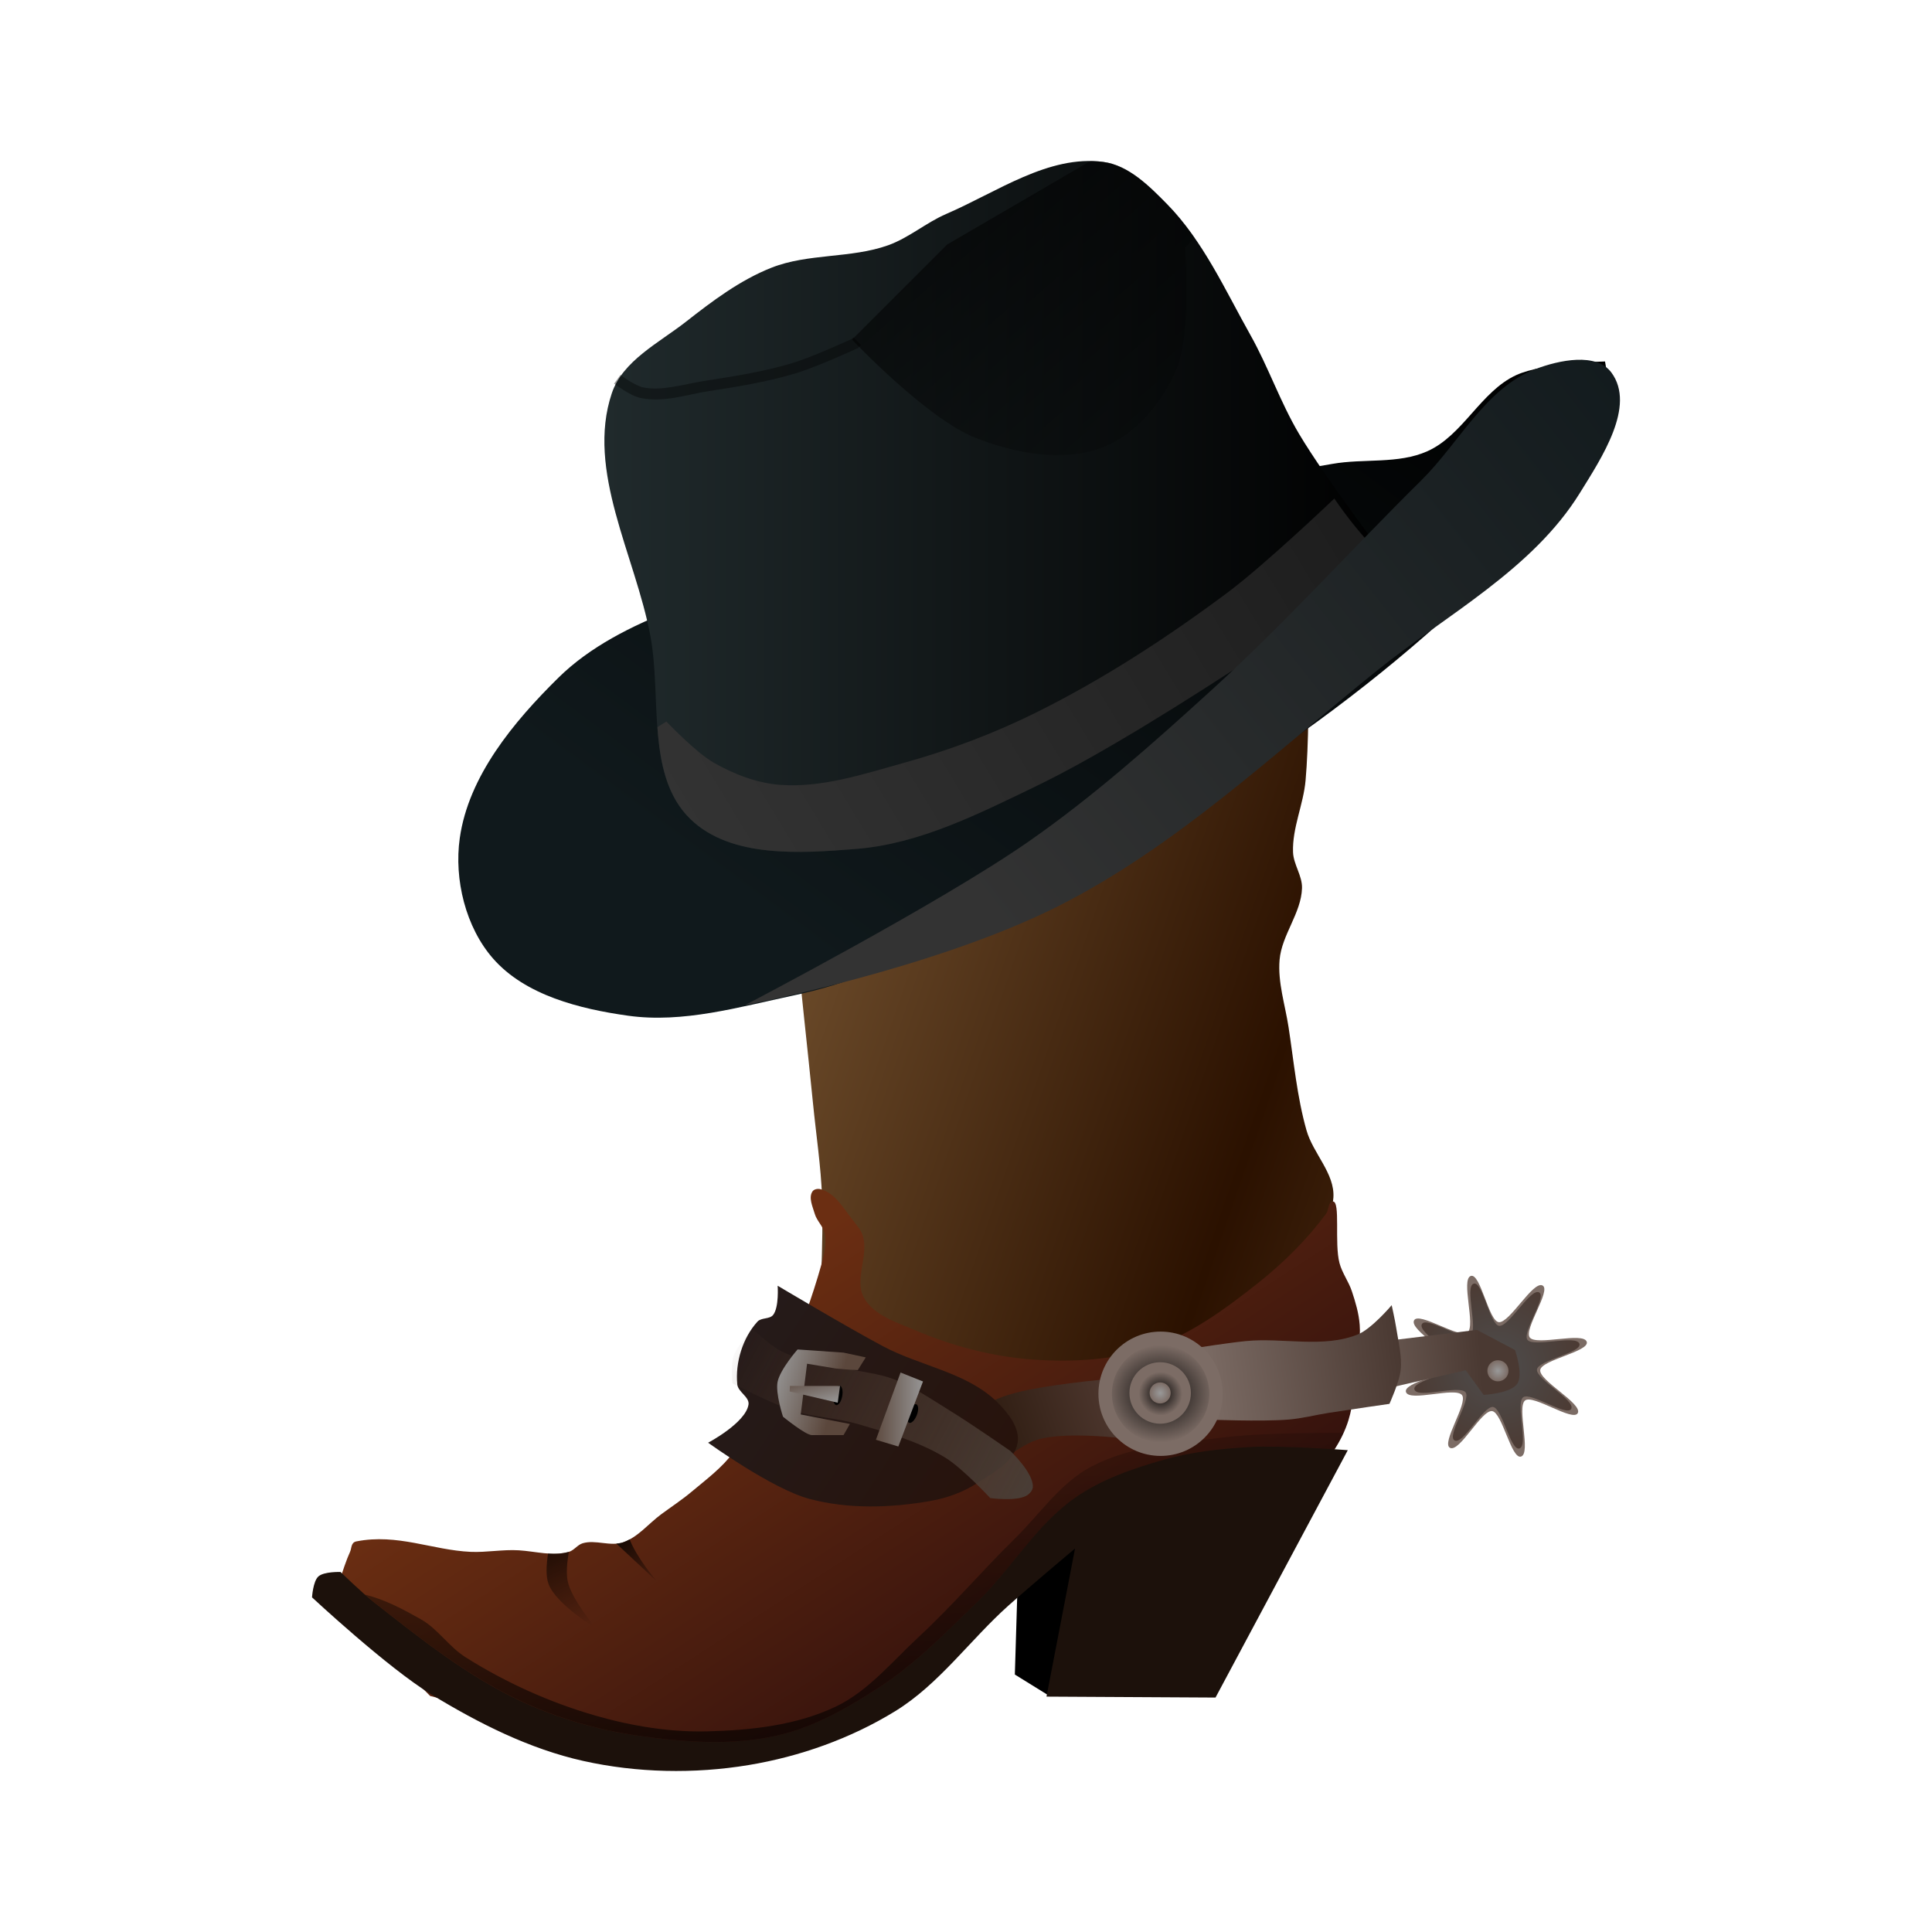 <svg:svg xmlns:dc="http://purl.org/dc/elements/1.1/" xmlns:ns1="http://www.w3.org/1999/xlink" xmlns:ns3="http://creativecommons.org/ns#" xmlns:rdf="http://www.w3.org/1999/02/22-rdf-syntax-ns#" xmlns:svg="http://www.w3.org/2000/svg" height="357.415" id="svg2" version="1.1" viewBox="-21.704 -19.652 357.415 357.415" width="357.415">
  <svg:defs id="defs6">
    <svg:linearGradient id="linearGradient3172">
      <svg:stop id="stop3174" offset="0" stop-color="#5b473c" />
      <svg:stop id="stop3176" offset="1" stop-color="#999" />
    </svg:linearGradient>
    <svg:linearGradient gradientUnits="userSpaceOnUse" id="linearGradient4170" x1="403" x2="633.77" y1="128.29" y2="207.8">
      <svg:stop id="stop3028" offset="0" stop-color="#805d37" />
      <svg:stop id="stop3034" offset=".5" stop-color="#2b1100" />
      <svg:stop id="stop3030" offset="1" stop-color="#805d37" />
    </svg:linearGradient>
    <svg:linearGradient gradientUnits="userSpaceOnUse" id="linearGradient4172" x1="402.61" x2="461.27" y1="221.21" y2="311.65">
      <svg:stop id="stop3046" offset="0" stop-color="#6b2e12" />
      <svg:stop id="stop3048" offset="1" stop-color="#280b0b" />
    </svg:linearGradient>
    <svg:radialGradient cx="-244.78" cy="4.317" gradientTransform="matrix(1 0 0 .994 0 .028)" gradientUnits="userSpaceOnUse" id="radialGradient4174" r="18.846">
      <svg:stop id="stop3130" offset="0" stop-color="#4d4d4d" />
      <svg:stop id="stop3128" offset="1" stop-color="#4c3b34" />
    </svg:radialGradient>
    <svg:linearGradient gradientUnits="userSpaceOnUse" id="linearGradient4176" x1="497.77" x2="459.89" y1="227.03" y2="240.23">
      <svg:stop id="stop3154" offset="0" stop-color="#5e453e" />
      <svg:stop id="stop3156" offset="1" stop-color="#28170b" />
    </svg:linearGradient>
    <svg:linearGradient gradientUnits="userSpaceOnUse" id="linearGradient4178" x1="409.58" x2="409.7" y1="340.76" y2="220.86">
      <svg:stop id="stop3066" offset="0" />
      <svg:stop id="stop3068" offset="1" stop-opacity="0" />
    </svg:linearGradient>
    <svg:linearGradient gradientUnits="userSpaceOnUse" id="linearGradient4180" x1="460.74" x2="408.04" y1="253.29" y2="218.38">
      <svg:stop id="stop3146" offset="0" stop-color="#27130c" />
      <svg:stop id="stop3148" offset="1" stop-color="#241c1c" />
    </svg:linearGradient>
    <svg:linearGradient gradientUnits="userSpaceOnUse" id="linearGradient4182" x1="555.37" x2="532.83" y1="229.45" y2="231.21">
      <svg:stop id="stop3118" offset="0" stop-color="#4a3932" />
      <svg:stop id="stop3120" offset="1" stop-color="#706059" />
    </svg:linearGradient>
    <svg:linearGradient gradientUnits="userSpaceOnUse" id="linearGradient4184" x1="503.58" x2="540.23" y1="231.31" y2="226.61">
      <svg:stop id="stop3110" offset="0" stop-color="#7c6c65" />
      <svg:stop id="stop3112" offset="1" stop-color="#4a3932" />
    </svg:linearGradient>
    <svg:linearGradient gradientUnits="userSpaceOnUse" id="linearGradient4186" x1="473.35" x2="415.8" y1="252.5" y2="222.58">
      <svg:stop id="stop3164" offset="0" stop-color="#483e37" />
      <svg:stop id="stop3166" offset="1" stop-color="#5c4336" stop-opacity="0" />
    </svg:linearGradient>
    <svg:radialGradient cx="244.77" cy="429.19" gradientTransform="matrix(1.111 0 0 1 -27.165 -.001)" gradientUnits="userSpaceOnUse" id="radialGradient4188" r="12.446">
      <svg:stop id="stop3076" offset="0" />
      <svg:stop id="stop3078" offset="1" stop-opacity="0" />
    </svg:radialGradient>
    <svg:radialGradient cx="244.77" cy="429.19" gradientUnits="userSpaceOnUse" id="radialGradient4190" r="12.446">
      <svg:stop id="stop3088" offset="0" />
      <svg:stop id="stop3090" offset="1" stop-opacity="0" />
    </svg:radialGradient>
    <svg:radialGradient cx="244.77" cy="429.19" gradientUnits="userSpaceOnUse" id="radialGradient4192" r="12.446">
      <svg:stop id="stop3102" offset="0" stop-color="#999" />
      <svg:stop id="stop3100" offset="1" stop-color="#7c6c65" />
    </svg:radialGradient>
    <svg:linearGradient gradientUnits="userSpaceOnUse" id="linearGradient4194" x1="435.61" x2="423.37" y1="232.88" y2="229.14" ns1:href="#linearGradient3172" />
    <svg:linearGradient gradientUnits="userSpaceOnUse" id="linearGradient4196" x1="442.58" x2="452.29" y1="235.23" y2="235.23" ns1:href="#linearGradient3172" />
    <svg:linearGradient gradientTransform="matrix(.168 .679 -.679 .168 516.29 -111.64)" gradientUnits="userSpaceOnUse" id="linearGradient4198" x1="442.58" x2="452.29" y1="235.23" y2="235.23" ns1:href="#linearGradient3172" />
    <svg:linearGradient gradientUnits="userSpaceOnUse" id="linearGradient4202" x1="380.11" x2="391.34" y1="252.52" y2="274.82">
      <svg:stop id="stop3990" offset="0" />
      <svg:stop id="stop3992" offset="1" stop-opacity="0" />
    </svg:linearGradient>
    <svg:linearGradient gradientUnits="userSpaceOnUse" id="linearGradient4204" x1="393.89" x2="404.26" y1="256.07" y2="268.1">
      <svg:stop id="stop3982" offset="0" />
      <svg:stop id="stop3984" offset="1" stop-opacity="0" />
    </svg:linearGradient>
    <svg:linearGradient gradientUnits="userSpaceOnUse" id="linearGradient4206" x1="449.04" x2="512.16" y1="116.66" y2="80.156">
      <svg:stop id="stop4016" offset="0" stop-color="#805d37" />
      <svg:stop id="stop4018" offset=".441" stop-color="#2b1100" />
      <svg:stop id="stop4020" offset="1" stop-color="#805d37" />
    </svg:linearGradient>
    <svg:linearGradient gradientUnits="userSpaceOnUse" id="linearGradient3169" x1="-239.15" x2="-138.19" y1="168.94" y2="32.817">
      <svg:stop id="stop4053" offset="0" stop-color="#10191c" />
      <svg:stop id="stop4055" offset="1" />
    </svg:linearGradient>
    <svg:linearGradient gradientUnits="userSpaceOnUse" id="linearGradient3171" x1="-263.76" x2="-118.35" y1="96.341" y2="96.341">
      <svg:stop id="stop4061" offset="0" stop-color="#202a2c" />
      <svg:stop id="stop4063" offset="1" />
    </svg:linearGradient>
    <svg:linearGradient gradientUnits="userSpaceOnUse" id="linearGradient3173" x1="-242.79" x2="-107.78" y1="166.28" y2="84.728">
      <svg:stop id="stop4082" offset="0" stop-color="#333" />
      <svg:stop id="stop4084" offset="1" stop-color="#1a1a1a" />
    </svg:linearGradient>
    <svg:linearGradient gradientUnits="userSpaceOnUse" id="linearGradient3175" x1="-194.3" x2="-64.14" y1="169.37" y2="66.695">
      <svg:stop id="stop4069" offset="0" stop-color="#333" />
      <svg:stop id="stop4071" offset="1" stop-color="#10191c" />
    </svg:linearGradient>
    <svg:linearGradient gradientUnits="userSpaceOnUse" id="linearGradient3177" x1="-239.65" x2="-152.22" y1="-1.378" y2="99.537">
      <svg:stop id="stop4037" offset="0" />
      <svg:stop id="stop4039" offset="1" stop-opacity="0" />
    </svg:linearGradient>
  </svg:defs>
  <svg:g id="g4106" transform="translate(-302.75 5.867)">
    <svg:path d="m474.95 288.08-6.16-3.814 0.587-19.362 13.494-7.921z" id="path4022" />
    <svg:path d="m433.13 196.03c-0.217-5.831-1.105-11.618-1.681-17.425-1.07-10.79-2.319-21.562-3.297-32.36-1.577-17.408-4.149-52.274-4.149-52.274l0.83-10.787s20.935-12.522 32.36-11.616c6.293 0.499 10.285 8.912 16.595 9.127 8.533 0.291 14.699-10.508 23.233-10.787 9.189-0.3 25.722 9.957 25.722 9.957s0.981 26.049-0.17 38.998c-0.398 4.475-2.481 8.787-2.319 13.276 0.082 2.279 1.726 4.358 1.659 6.638-0.134 4.634-3.754 8.656-4.149 13.276-0.356 4.17 1.024 8.309 1.659 12.446 0.98 6.382 1.557 12.872 3.319 19.084 1.219 4.299 5.261 7.987 4.978 12.446-0.36 5.684-8.297 14.935-8.297 14.935l-23.706 21.09-11.973 4.632-51.103-18.254s0.767-14.939 0.489-22.403z" fill="url(#linearGradient4170)" id="path2991" />
    <svg:path d="m342.87 270.37s1.634-5.995 2.934-8.801c0.317-0.684 0.14-1.73 1.173-1.934 7.599-1.495 14.059 1.611 21.122 1.934 2.944 0.134 5.947-0.468 8.924-0.286 3.148 0.192 6.268 1.143 9.264 0.286 0.962-0.275 1.588-1.301 2.546-1.587 2.386-0.712 5.111 0.633 7.468-0.17 2.762-0.941 4.705-3.453 7.053-5.186 1.869-1.38 3.821-2.656 5.601-4.149 2.773-2.326 5.766-4.532 7.883-7.468 7.454-10.338 12.734-22.372 16.18-34.642 0.508-1.808 0.952-3.752 0.622-5.601-0.244-1.37-1.48-2.397-1.867-3.734-0.386-1.335-1.196-2.999-0.415-4.149 0.283-0.416 0.964-0.537 1.452-0.415 2.799 0.7 4.416 3.767 6.223 6.016 0.661 0.823 1.363 1.684 1.659 2.697 1.069 3.65-1.66 8.095 0.207 11.409 1.846 3.276 6.083 4.542 9.542 6.016 6.881 2.931 14.319 4.873 21.781 5.393 7.351 0.513 15.003 0.066 21.988-2.282 7.205-2.422 13.538-7.108 19.499-11.824 4.716-3.731 9.07-8.031 12.654-12.861 0.516-0.696 0.38-2.231 1.245-2.282 1.471-0.087 0.255 7.713 1.245 11.409 0.488 1.824 1.684 3.394 2.282 5.186 0.674 2.021 1.292 4.099 1.452 6.223 0.198 2.628-0.324 5.264-0.622 7.883-0.372 3.265-0.486 6.609-1.452 9.749-0.609 1.981-1.563 3.866-2.697 5.601-0.349 0.534-1.245 1.452-1.245 1.452l-31.945 2.697-27.381 19.499-25.929 26.967-37.338 6.016-43.354-11.202z" fill="url(#linearGradient4172)" id="path2989" />
    <svg:path d="m338.77 269.99s13.964 13.012 22.055 17.948c8.748 5.336 18.16 10.098 28.162 12.321 9.931 2.207 20.472 2.416 30.509 0.76 9.517-1.57 18.946-4.923 27.162-9.974 8.134-5 13.831-13.171 20.948-19.535 4.032-3.606 12.321-10.561 12.321-10.561l-5.28 27.402 31.269 0.173 24.469-45.764s-12.132-0.935-18.188-0.587c-5.329 0.306-10.705 0.892-15.841 2.347-5.732 1.623-11.547 3.624-16.428 7.041-7.254 5.078-11.82 13.209-18.188 19.362-5.611 5.421-11.084 11.14-17.601 15.428-5.971 3.929-12.39 7.64-19.362 9.214-8.394 1.895-17.3 1.239-25.815 0-7.471-1.087-14.882-3.232-21.708-6.454-9.811-4.63-18.448-11.499-26.989-18.188-2.2-1.723-6.214-5.627-6.214-5.627s-3.073-0.112-4.107 0.827c-0.997 0.906-1.173 3.867-1.173 3.867z" fill="#1c110b" id="path2987" />
    <svg:path d="m-229.07 15.048c-1.105 1.765-8.741-4.408-10.48-3.265-1.827 1.2 0.417 10.736-1.719 11.243-2.034 0.483-3.03-9.357-5.07-9.784-2.142-0.448-7.242 8.034-9.112 6.891-1.781-1.089 4.538-8.595 3.398-10.34-1.197-1.833-11.063 0.263-11.558-1.877-0.472-2.037 9.468-3.079 9.908-5.121 0.461-2.145-8.058-7.379-6.915-9.246 1.089-1.778 8.682 4.668 10.421 3.516 1.827-1.209-0.139-10.975 1.991-11.458 2.029-0.46 2.81 9.341 4.858 9.768 2.15 0.449 7.557-7.973 9.417-6.816 1.771 1.102-4.654 8.742-3.533 10.497 1.178 1.843 11.024-0.355 11.514 1.776 0.466 2.029-9.45 2.922-9.864 4.967-0.434 2.147 7.904 7.396 6.744 9.249z" fill="#7c6c65" id="path2993" transform="matrix(.694 .586 -.586 .694 730.23 367.73)" />
    <svg:path d="m-229.07 15.048c-1.105 1.765-8.741-4.408-10.48-3.265-1.827 1.2 0.417 10.736-1.719 11.243-2.034 0.483-3.03-9.357-5.07-9.784-2.142-0.448-7.242 8.034-9.112 6.891-1.781-1.089 4.538-8.595 3.398-10.34-1.197-1.833-11.063 0.263-11.558-1.877-0.472-2.037 9.468-3.079 9.908-5.121 0.461-2.145-8.058-7.379-6.915-9.246 1.089-1.778 8.682 4.668 10.421 3.516 1.827-1.209-0.139-10.975 1.991-11.458 2.029-0.46 2.81 9.341 4.858 9.768 2.15 0.449 7.557-7.973 9.417-6.816 1.771 1.102-4.654 8.742-3.533 10.497 1.178 1.843 11.024-0.355 11.514 1.776 0.466 2.029-9.45 2.922-9.864 4.967-0.434 2.147 7.904 7.396 6.744 9.249z" fill="url(#radialGradient4174)" id="path3124" transform="matrix(.633 .535 -.535 .633 715.19 355.47)" />
    <svg:path d="m490.98 240.83s-12.287-1.768-18.031 0c-3.996 1.23-10.372 7.053-10.372 7.053l-7.053-9.542s7.782-4.476 12.031-5.808c5.879-1.843 18.254-2.904 18.254-2.904z" fill="url(#linearGradient4176)" id="path3003" />
    <svg:path d="m525.38 239.56c-5.683 0.048-13.212 0.244-18 0.844-8.29 1.038-17.081 1.504-24.469 5.406-5.709 3.016-9.485 8.759-14.094 13.281-6.072 5.959-11.602 12.468-17.844 18.25-4.897 4.536-9.316 10.008-15.344 12.875-7.25 3.449-15.631 4.356-23.656 4.562-6.98 0.18-14.04-0.975-20.75-2.906-8.447-2.431-16.629-6.121-24.062-10.812-3.07-1.937-5.119-5.249-8.281-7.031-3.198-1.802-6.693-3.679-10.281-4.531 0.6 0.527 1.171 1.026 1.656 1.406 8.541 6.689 17.189 13.557 27 18.188 6.827 3.222 14.248 5.382 21.719 6.469 8.515 1.239 17.419 1.895 25.812 0 6.972-1.574 13.373-5.29 19.344-9.219 6.518-4.288 12.014-10.017 17.625-15.438 6.368-6.152 10.933-14.266 18.188-19.344 4.881-3.417 10.674-5.408 16.406-7.031 5.136-1.455 10.514-2.069 15.844-2.375 4.523-0.26 12.062 0.189 15.75 0.438 0.617-0.963 1.18-1.987 1.656-3.031-1.214-0.002-2.59-0.014-4.219 0z" fill="url(#linearGradient4178)" id="path3059" />
    <svg:path d="m412.05 241.38s11.795 8.522 18.669 10.372c7.213 1.94 15.045 1.699 22.403 0.415 3.061-0.534 6.104-1.63 8.712-3.319 2.955-1.913 6.904-3.993 7.468-7.468 0.446-2.747-1.758-5.508-3.734-7.468-5.576-5.532-14.223-6.685-21.158-10.372-6.619-3.518-19.499-11.202-19.499-11.202s0.284 3.956-0.83 5.393c-0.645 0.832-2.195 0.466-2.904 1.245-2.738 3.008-4.132 7.569-3.734 11.616 0.139 1.417 2.292 2.327 2.074 3.734-0.523 3.384-7.468 7.053-7.468 7.053z" fill="url(#linearGradient4180)" id="path2995" />
    <svg:path d="m537.26 222.58 17.01-2.074 7.053 3.734s1.574 4.497 0.415 6.223c-1.219 1.815-6.223 2.074-6.223 2.074l-3.319-4.564-16.18 3.734z" fill="url(#linearGradient4182)" id="path2999" />
    <svg:path d="m502.41 223.82s6.071-0.945 9.127-1.245c6.894-0.676 14.329 1.37 20.744-1.245 2.542-1.036 6.223-5.393 6.223-5.393s0.617 2.755 0.83 4.149c0.398 2.612 1.116 5.256 0.83 7.883-0.237 2.174-2.074 6.223-2.074 6.223s-7.473 1.073-11.202 1.659c-2.493 0.392-4.953 1.036-7.468 1.245-4.993 0.413-15.031 0-15.031 0-4.234-6.668 0.302-4.526-1.978-13.276z" fill="url(#linearGradient4184)" id="path2997" />
    <svg:path d="m257.22 429.19c0 6.874-5.572 12.446-12.446 12.446-6.874 0-12.446-5.572-12.446-12.446 0-6.874 5.572-12.446 12.446-12.446 6.874 0 12.446 5.572 12.446 12.446z" fill="#7c6c65" id="path3001" transform="matrix(.924 0 0 .924 269.58 -164.25)" />
    <svg:path d="m416.53 230.39s7.306 3.788 11.202 5.053c3.895 1.264 8.102 1.335 12.031 2.489 5.544 1.628 11.254 3.203 16.18 6.223 3.172 1.945 8.297 7.468 8.297 7.468s4.687 0.638 6.638-0.415c0.609-0.328 1.215-0.969 1.245-1.659 0.111-2.607-4.149-6.638-4.149-6.638s-7.374-5.125-11.202-7.468c-3.38-2.069-6.673-4.386-10.372-5.808-2.912-1.119-6.097-1.329-9.127-2.074-3.89-0.956-8.022-1.306-11.616-3.074-2.035-1.001-5.393-4.149-5.393-4.149s-2.854 3.072-3.51 5c-0.543 1.596-0.224 5.053-0.224 5.053z" fill="url(#linearGradient4186)" id="path3024" />
    <svg:path d="m257.22 429.19c0 6.874-5.572 12.446-12.446 12.446-6.874 0-12.446-5.572-12.446-12.446 0-6.874 5.572-12.446 12.446-12.446 6.874 0 12.446 5.572 12.446 12.446z" fill="url(#radialGradient4188)" id="path3072" transform="matrix(.724 0 0 .724 318.54 -78.41)" />
    <svg:path d="m257.22 429.19c0 6.874-5.572 12.446-12.446 12.446-6.874 0-12.446-5.572-12.446-12.446 0-6.874 5.572-12.446 12.446-12.446 6.874 0 12.446 5.572 12.446 12.446z" fill="#7c6c65" id="path3082" transform="matrix(.457 0 0 .457 383.81 36.039)" />
    <svg:path d="m257.22 429.19c0 6.874-5.572 12.446-12.446 12.446-6.874 0-12.446-5.572-12.446-12.446 0-6.874 5.572-12.446 12.446-12.446 6.874 0 12.446 5.572 12.446 12.446z" fill="url(#radialGradient4190)" id="path3084" transform="matrix(.324 0 0 .324 416.45 93.264)" />
    <svg:path d="m257.22 429.19c0 6.874-5.572 12.446-12.446 12.446-6.874 0-12.446-5.572-12.446-12.446 0-6.874 5.572-12.446 12.446-12.446 6.874 0 12.446 5.572 12.446 12.446z" fill="url(#radialGradient4192)" id="path3094" transform="matrix(.157 0 0 .157 457.24 164.79)" />
    <svg:path d="m439.74 227.94c-1.173 0-4.107-0.293-4.107-0.293l-5.28-0.88-1.173 9.387 9.094 1.76-1.173 2.054h-5.867c-1.173 0-5.334-3.4-5.334-3.4s-1.431-4.32-1-6.454c0.465-2.298 3.694-5.987 3.694-5.987l8.507 0.587 4.107 0.88z" fill="url(#linearGradient4194)" id="path3170" />
    <svg:path d="m437.84 232.56c0 1.013-0.361 1.833-0.807 1.833s-0.807-0.821-0.807-1.833 0.361-1.833 0.807-1.833 0.807 0.821 0.807 1.833z" id="path3964" transform="matrix(.932 .362 -.362 .932 126.77 -138.97)" />
    <svg:path d="m447.65 228.39-4.564 12.446 4.149 1.245 4.564-12.031z" fill="url(#linearGradient4196)" id="path3180" />
    <svg:path d="m437.84 232.56c0 1.013-0.361 1.833-0.807 1.833s-0.807-0.821-0.807-1.833 0.361-1.833 0.807-1.833 0.807 0.821 0.807 1.833z" id="path3962" transform="matrix(.985 .173 -.173 .985 45.817 -72.062)" />
    <svg:path d="m436.45 230.88-9.271-0.006-0.05 1.028 8.892 2.076z" fill="url(#linearGradient4198)" id="path3958" />
    <svg:path d="m257.22 429.19c0 6.874-5.572 12.446-12.446 12.446-6.874 0-12.446-5.572-12.446-12.446 0-6.874 5.572-12.446 12.446-12.446 6.874 0 12.446 5.572 12.446 12.446z" fill="url(#radialGradient4192)" id="path3966" transform="matrix(.157 0 0 .157 519.73 160.69)" />
    <svg:path d="m386.28 261.56c-1.265 0.362-2.542 0.402-3.844 0.312-0.316 2.042-0.45 4.2 0.094 5.656 1.404 3.759 8.812 8.219 8.812 8.219s-4.616-5.426-5.281-8.781c-0.287-1.447-0.11-3.467 0.219-5.406z" fill="url(#linearGradient4202)" id="path3970" />
    <svg:path d="m397.53 259.25c-0.392 0.211-0.793 0.417-1.219 0.562-0.403 0.137-0.83 0.186-1.25 0.219l7.438 6.938s-3.727-4.393-4.969-7.719z" fill="url(#linearGradient4204)" id="path3972" />
    <svg:path d="m487.27 103.94-23.292-0.144 3.524-34.68s4.238-4.415 7.003-4.45c3.092-0.039 7.951 4.778 7.951 4.778z" fill="url(#linearGradient4206)" id="path3996" />
  </svg:g>
  <svg:g id="g4088" transform="translate(353.86 -22.295)">
    <svg:path d="m-251.13 115.45c-7.616 3.016-15.287 6.812-21.122 12.561-8.274 8.152-16.627 18.182-18.255 29.683-1.081 7.635 1.086 16.5 6.173 22.295 5.966 6.795 16.033 9.308 24.989 10.561 10.147 1.42 20.487-1.606 30.509-3.734 4.801-1.02 9.554-2.41 14.081-4.306 25.852-10.831 50.721-24.349 73.926-40.07 16.198-10.973 31.49-23.505 45.111-37.55 6.567-6.772 14.474-13.337 17.428-22.295 1.366-4.143-0.347-13.081-0.347-13.081s-11.393 0.209-16.428 2.52c-6.554 3.009-9.844 11.136-16.428 14.081-5.403 2.417-11.773 1.316-17.601 2.347-41.025 7.258-83.302 11.649-122.04 26.989z" fill="url(#linearGradient3169)" id="path4026" />
    <svg:path d="m-247.79 154.23c7.495 7.202 20.339 6.301 30.7 5.468 11.684-0.939 22.628-6.533 33.19-11.616 23.245-11.189 65.55-41.147 65.55-41.147s-11.916-15.628-16.914-24.063c-3.457-5.834-5.655-12.343-8.978-18.254-4.69-8.341-8.719-17.385-15.425-24.211-3.303-3.362-7.115-7.185-11.787-7.808-10.108-1.349-19.676 5.581-29.041 9.616-3.75 1.616-6.939 4.439-10.787 5.808-6.899 2.456-14.764 1.455-21.573 4.149-5.78 2.286-10.875 6.12-15.765 9.957-5.015 3.935-11.742 7.231-13.765 13.276-4.798 14.342 4.317 29.946 7.127 44.806 2.157 11.408-0.904 25.975 7.468 34.019z" fill="url(#linearGradient3171)" id="path4024" />
    <svg:path d="m-128.72 94.875s-12.761 12.177-19.812 17.438c-11.078 8.264-22.756 15.864-35.125 22.031-7.864 3.921-16.159 7.054-24.625 9.406-7.463 2.074-15.149 4.648-22.875 4.094-4.324-0.31-8.577-1.949-12.344-4.094-3.369-1.918-8.781-7.625-8.781-7.625l-1.656 1.031c0.482 6.568 1.67 12.751 6.156 17.062 7.495 7.202 20.326 6.302 30.688 5.469 11.684-0.939 22.626-6.51 33.188-11.594 23.245-11.189 65.562-41.156 65.562-41.156s-4.876-4.025-10.375-12.062z" fill="url(#linearGradient3173)" id="path4075" />
    <svg:path d="m-237.72 188.58s35.786-18.68 52.318-30.166c12.092-8.401 23.14-18.252 34.03-28.162 13.5-12.287 25.735-25.896 38.723-38.723 6.998-6.911 11.929-17.107 21.122-20.601 4.392-1.67 11.299-3.134 14.081 0.653 4.55 6.193-1.82 15.762-5.867 22.295-8.759 14.138-24.596 22.425-37.55 32.856-18.949 15.26-36.982 32.395-58.672 43.417-23.1 11.738-58.186 18.431-58.186 18.431z" fill="url(#linearGradient3175)" id="path4028" />
    <svg:path d="m-173.84 32.438-26.5 15.438-17.594 17.594s13.802 14.635 22.875 18.188c7.305 2.86 16.143 4.557 23.469 1.75 6.071-2.326 10.846-8.128 13.5-14.062 3.122-6.984 1.75-22.875 1.75-22.875l1.781-1.812c-1.54-2.212-3.203-4.325-5.094-6.25-3.303-3.362-7.141-7.189-11.812-7.812-0.8-0.107-1.581-0.148-2.375-0.156z" fill="url(#linearGradient3177)" id="path4030" />
    <svg:path d="m-217.69 65.062-0.281 0.281c-0.265 0.122-7.293 3.341-10.906 4.438-5.182 1.573-10.626 2.445-16.062 3.281-4.113 0.633-8.06 1.972-11.656 1.25-0.559-0.112-1.705-0.664-2.594-1.219-0.89-0.554-1.59-1.093-1.59-1.093l-1.188 1.625s0.751 0.552 1.719 1.156c0.968 0.604 2.11 1.271 3.25 1.5 4.31 0.865 8.518-0.656 12.375-1.25 5.446-0.838 10.958-1.719 16.312-3.344 4.035-1.224 11.344-4.594 11.344-4.594l0.16-0.094 0.125-0.125 0.406-0.406-1.406-1.406z" id="path4045" opacity=".378" style="block-progression:tb;color:#000000;text-transform:none;text-indent:0" />
  </svg:g>
</svg:svg>